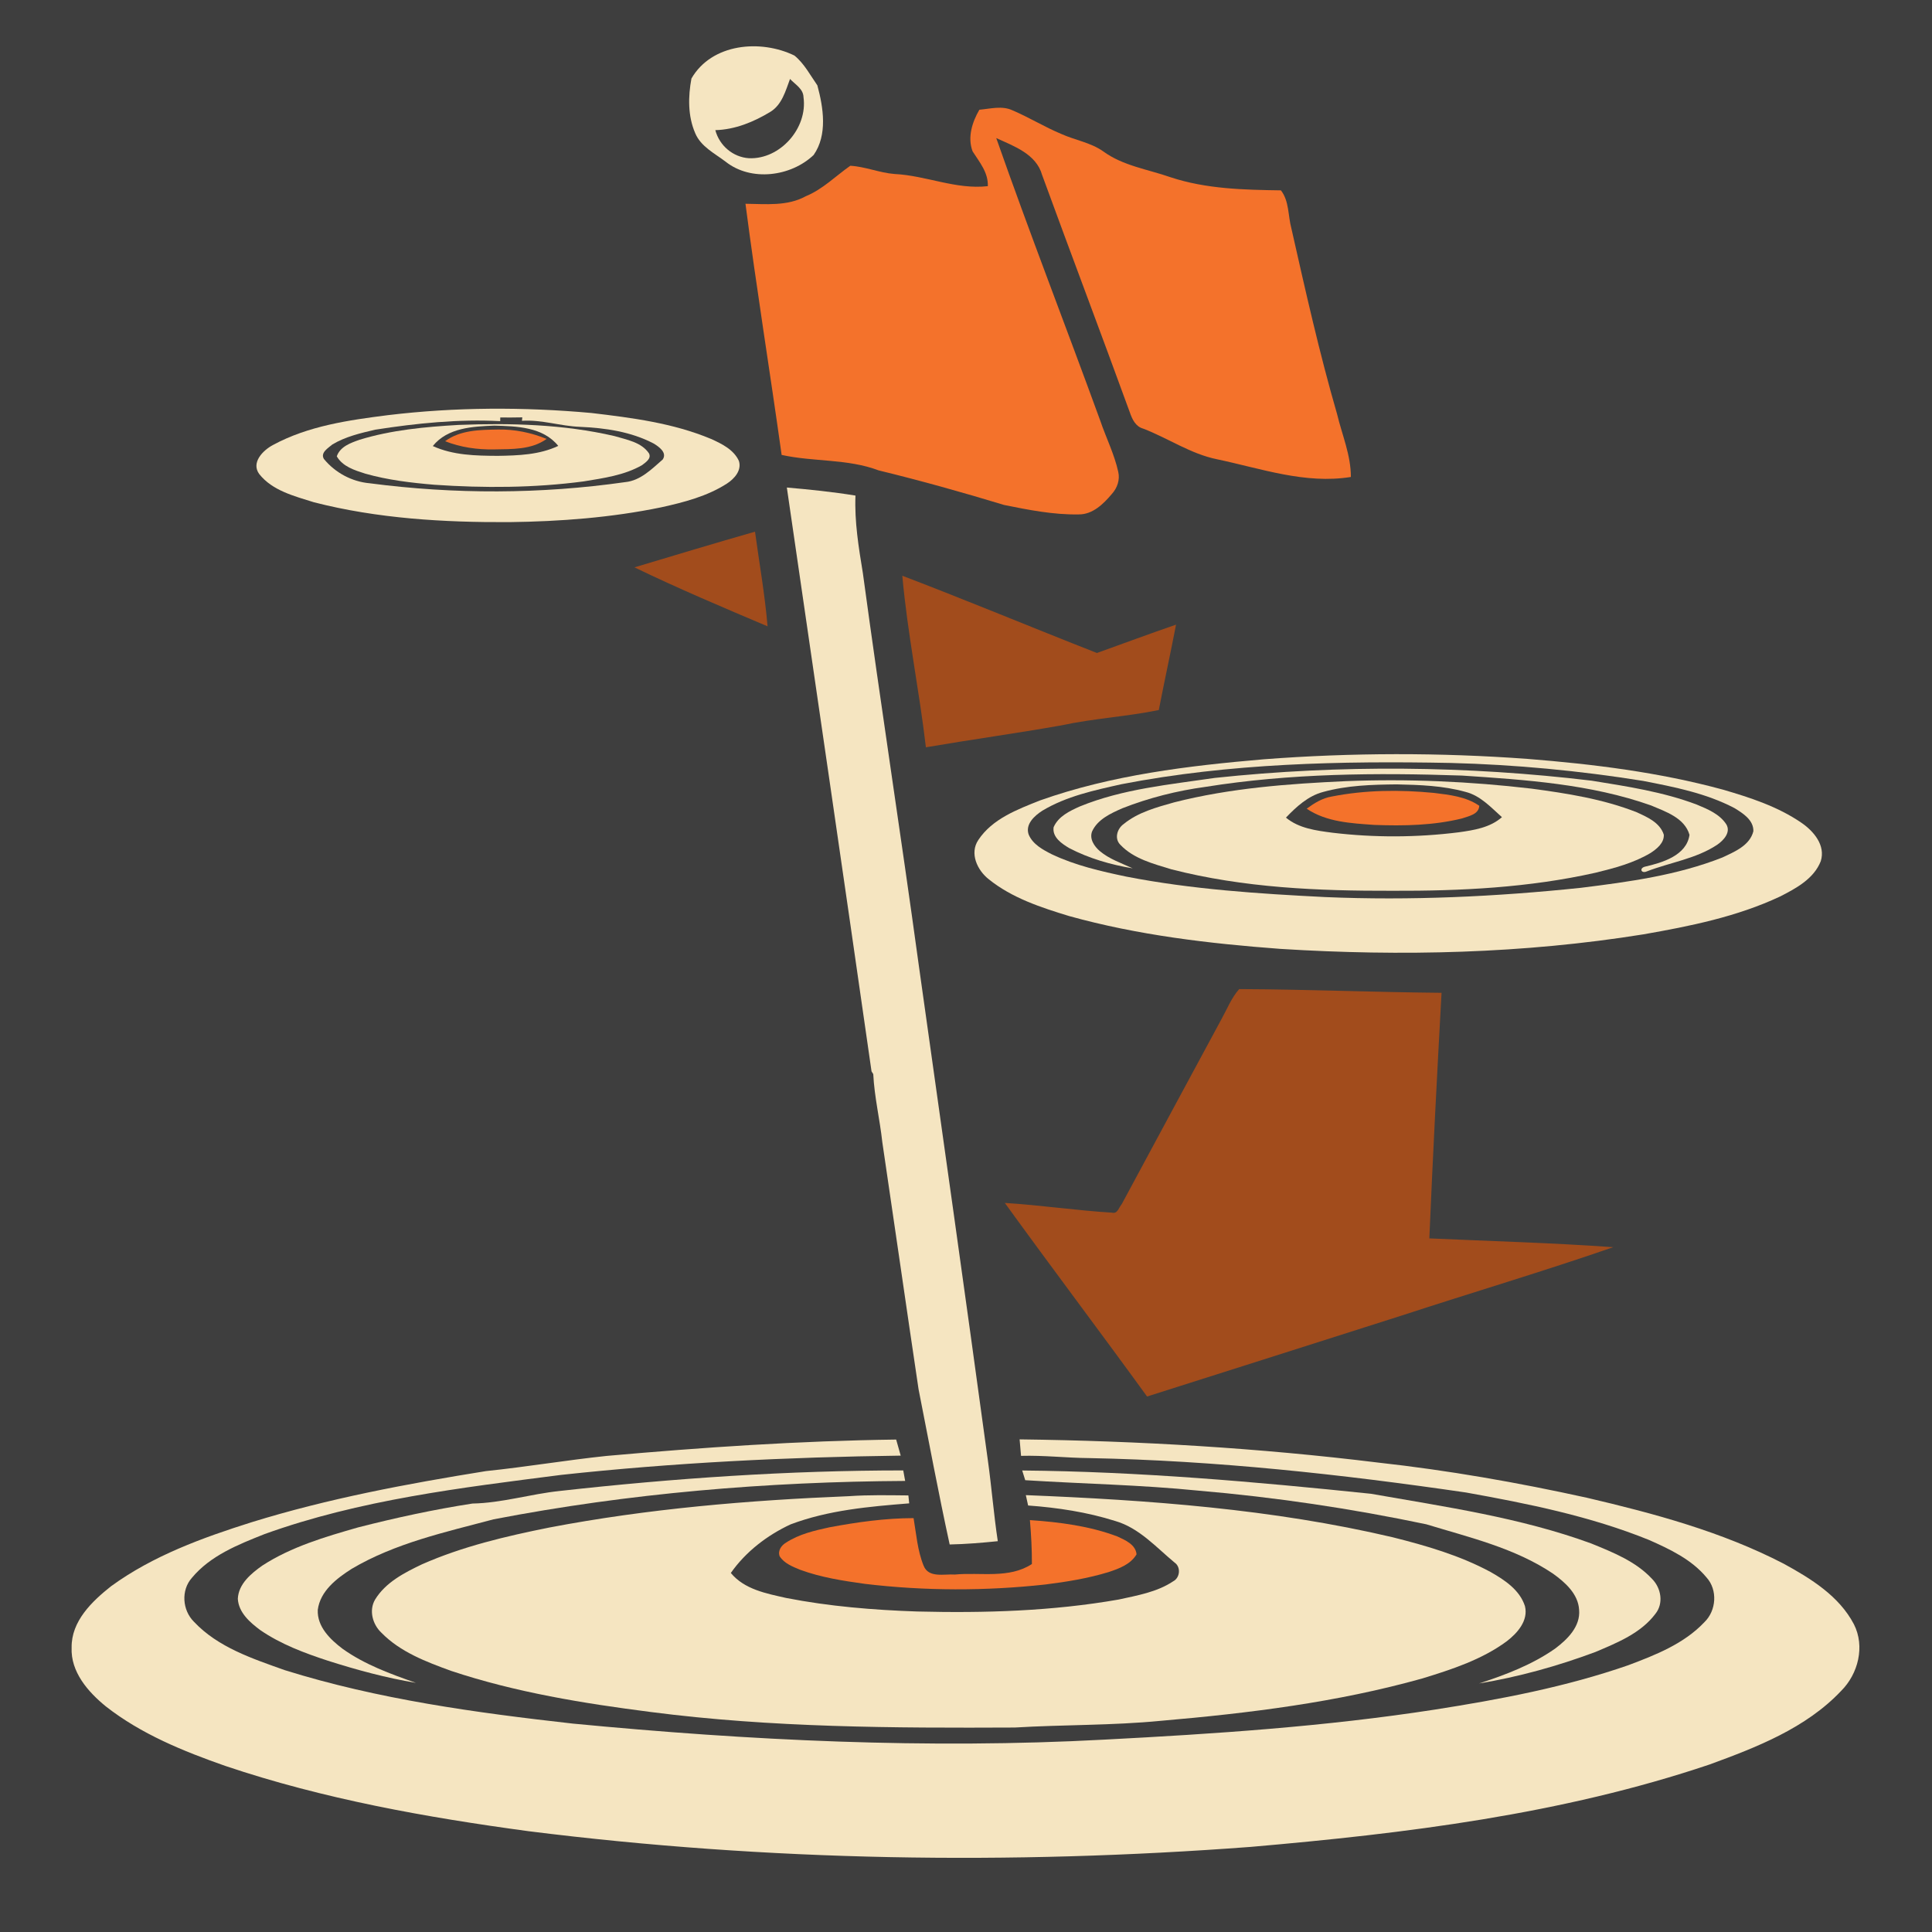 <?xml version="1.0" encoding="UTF-8" ?>
<!DOCTYPE svg PUBLIC "-//W3C//DTD SVG 1.1//EN" "http://www.w3.org/Graphics/SVG/1.1/DTD/svg11.dtd">
<svg width="516pt" height="516pt" viewBox="0 0 516 516" version="1.1" xmlns="http://www.w3.org/2000/svg">
<path fill="#3e3e3e" opacity="1.00" d=" M 0.00 0.00 L 516.00 0.00 L 516.00 516.00 L 0.00 516.00 L 0.00 0.00 Z" />
<path fill="#f5e5c1" opacity="1.00" d=" M 184.67 20.97 C 190.10 11.57 203.14 10.44 212.18 14.84 C 214.80 16.98 216.39 20.06 218.30 22.80 C 219.91 28.73 221.06 36.04 217.31 41.39 C 211.24 47.19 200.59 48.56 193.81 43.19 C 190.87 40.95 187.16 39.15 185.67 35.55 C 183.69 30.99 183.77 25.77 184.67 20.97 Z" />
<path fill="#3e3e3e" opacity="1.00" d=" M 211.00 21.09 C 212.36 22.54 214.55 23.72 214.60 25.95 C 215.76 34.19 208.41 42.59 200.05 42.26 C 195.75 41.98 192.15 38.89 191.05 34.76 C 196.30 34.62 201.31 32.57 205.75 29.87 C 208.85 27.97 209.81 24.27 211.00 21.09 Z" />
<path fill="#f4722b" opacity="1.00" d=" M 261.57 29.31 C 264.52 29.05 267.66 28.15 270.47 29.49 C 274.90 31.38 279.01 33.93 283.46 35.78 C 287.13 37.44 291.26 38.05 294.61 40.40 C 299.90 44.29 306.55 45.21 312.61 47.33 C 322.12 50.48 332.20 50.70 342.11 50.84 C 344.34 53.68 343.99 57.67 344.91 61.03 C 348.66 77.63 352.37 94.25 357.11 110.60 C 358.44 116.17 360.81 121.57 360.79 127.39 C 348.60 129.36 336.80 125.13 325.04 122.66 C 317.97 121.22 311.98 117.03 305.33 114.48 C 303.29 113.92 302.39 111.98 301.76 110.15 C 294.05 88.97 286.06 67.89 278.32 46.71 C 276.76 41.15 270.82 39.04 266.08 36.88 C 274.95 62.17 284.69 87.17 293.86 112.36 C 295.41 116.92 297.62 121.29 298.66 126.01 C 299.16 128.15 298.40 130.34 296.95 131.93 C 294.71 134.60 291.81 137.44 288.08 137.39 C 281.37 137.51 274.73 136.19 268.19 134.87 C 257.09 131.50 245.92 128.37 234.66 125.63 C 226.38 122.49 217.32 123.39 208.76 121.50 C 205.63 99.13 202.01 76.82 199.10 54.42 C 204.51 54.48 210.28 55.13 215.21 52.41 C 219.73 50.56 223.17 47.02 227.10 44.27 C 231.11 44.50 234.89 46.16 238.90 46.47 C 247.33 46.87 255.28 50.69 263.83 49.72 C 263.96 46.05 261.60 43.31 259.76 40.42 C 258.35 36.68 259.65 32.61 261.57 29.31 Z" />
<path fill="#f5e5c1" opacity="1.00" d=" M 103.60 110.88 C 121.62 108.71 139.87 108.67 157.95 110.30 C 168.78 111.58 179.79 112.99 189.93 117.24 C 192.80 118.54 195.97 120.09 197.35 123.11 C 198.15 125.67 196.10 127.89 194.13 129.17 C 188.85 132.56 182.67 134.15 176.62 135.49 C 163.28 138.25 149.63 139.28 136.03 139.45 C 118.52 139.54 100.83 138.51 83.82 134.14 C 78.65 132.51 72.75 131.06 69.24 126.61 C 66.98 123.54 70.26 120.25 72.89 118.86 C 82.30 113.75 93.12 112.21 103.60 110.88 Z" />
<path fill="#3e3e3e" opacity="1.00" d=" M 100.23 114.76 C 111.25 113.04 122.43 111.90 133.60 112.48 L 133.61 111.50 C 135.57 111.52 137.53 111.51 139.50 111.47 L 139.40 112.39 C 144.66 112.03 149.69 113.81 154.90 114.00 C 161.64 114.29 168.55 115.29 174.59 118.46 C 175.97 119.30 178.24 120.87 177.00 122.72 C 174.08 125.26 171.08 128.35 167.02 128.76 C 144.41 131.99 121.36 132.04 98.72 129.07 C 93.97 128.65 89.51 126.25 86.50 122.57 C 85.51 120.88 87.67 119.65 88.77 118.71 C 92.26 116.61 96.30 115.67 100.23 114.76 Z" />
<path fill="#f5e5c1" opacity="1.00" d=" M 122.43 113.49 C 136.37 112.95 150.49 113.30 164.13 116.47 C 167.37 117.45 171.32 118.08 173.34 121.10 C 174.04 122.51 172.39 123.51 171.47 124.24 C 166.73 126.95 161.21 127.69 155.91 128.57 C 142.70 130.32 129.31 130.38 116.03 129.47 C 109.81 128.95 103.57 128.21 97.55 126.50 C 94.73 125.60 91.52 124.62 89.95 121.88 C 90.84 119.26 93.68 118.28 96.04 117.45 C 104.59 114.83 113.55 114.01 122.43 113.49 Z" />
<path fill="#3e3e3e" opacity="1.00" d=" M 115.59 119.13 C 119.55 114.22 126.22 113.91 132.01 113.67 C 138.01 113.85 144.98 113.99 149.10 119.09 C 144.07 121.48 138.41 121.66 132.96 121.75 C 127.10 121.72 121.02 121.61 115.59 119.13 Z" />
<path fill="#f4722b" opacity="1.00" d=" M 118.88 117.84 C 122.93 114.83 128.20 114.80 133.03 114.72 C 137.48 114.64 141.88 115.55 145.99 117.23 C 141.91 120.16 136.71 119.93 131.93 120.03 C 127.48 120.11 123.03 119.48 118.88 117.84 Z" />
<path fill="#f5e5c1" opacity="1.00" d=" M 210.15 130.21 C 216.28 130.74 222.40 131.37 228.48 132.36 C 228.20 139.32 229.33 146.19 230.45 153.03 C 235.19 188.01 240.61 222.90 245.40 257.88 C 251.59 301.90 257.83 345.92 263.83 389.96 C 264.84 397.16 265.40 404.42 266.49 411.62 C 262.22 412.06 257.94 412.41 253.64 412.50 C 250.63 398.73 248.06 384.87 245.33 371.04 C 242.05 349.06 238.91 327.05 235.65 305.06 C 234.99 298.97 233.53 292.99 233.23 286.87 L 232.77 286.14 C 225.32 234.15 217.71 182.18 210.15 130.21 Z" />
<path fill="#a24c1c" opacity="1.00" d=" M 169.45 151.53 C 180.17 148.30 190.89 145.09 201.65 142.00 C 202.79 150.42 204.29 158.80 205.00 167.28 C 193.07 162.22 181.11 157.17 169.45 151.53 Z" />
<path fill="#a24c1c" opacity="1.00" d=" M 240.99 153.77 C 258.41 160.41 275.61 167.60 292.97 174.40 C 300.01 171.88 307.03 169.26 314.10 166.83 C 312.63 174.44 310.97 182.02 309.49 189.64 C 300.87 191.40 292.05 191.88 283.44 193.74 C 271.42 195.86 259.32 197.53 247.29 199.59 C 245.50 184.28 242.36 169.14 240.99 153.77 Z" />
<path fill="#f5e5c1" opacity="1.00" d=" M 337.55 202.79 C 360.99 201.00 384.58 200.97 408.02 202.69 C 425.56 204.09 443.13 206.26 460.14 210.89 C 467.44 213.02 474.84 215.42 481.16 219.77 C 484.40 222.00 487.63 225.78 486.29 230.01 C 484.44 234.72 479.67 237.28 475.40 239.45 C 463.90 244.85 451.33 247.38 438.90 249.55 C 406.90 254.69 374.30 255.45 341.99 253.43 C 322.99 252.02 303.94 249.78 285.54 244.66 C 278.03 242.37 270.29 239.84 264.09 234.84 C 261.03 232.45 258.88 227.91 261.30 224.33 C 265.03 218.69 271.75 216.18 277.77 213.78 C 296.96 206.97 317.37 204.52 337.55 202.79 Z" />
<path fill="#3e3e3e" opacity="1.00" d=" M 387.45 203.77 C 404.67 204.21 421.86 205.84 438.87 208.57 C 447.17 210.19 455.66 211.85 463.21 215.81 C 465.47 217.18 468.39 219.02 468.29 222.01 C 467.34 225.83 463.24 227.50 460.01 229.02 C 447.96 233.78 434.99 235.53 422.21 237.12 C 399.54 239.49 376.71 240.56 353.93 239.59 C 336.17 238.70 318.36 237.54 300.88 234.14 C 294.06 232.71 287.19 231.15 280.87 228.14 C 278.50 226.93 275.88 225.52 274.76 222.95 C 273.73 220.17 276.29 217.87 278.39 216.52 C 284.83 212.65 292.31 211.06 299.56 209.44 C 328.48 203.84 358.08 203.20 387.45 203.77 Z" />
<path fill="#f5e5c1" opacity="1.00" d=" M 324.50 207.76 C 357.93 204.21 391.77 204.51 425.14 208.51 C 434.59 210.04 444.15 211.48 453.15 214.88 C 456.05 216.09 459.25 217.39 461.05 220.14 C 462.36 222.29 460.32 224.46 458.63 225.62 C 452.96 229.39 446.04 230.32 439.79 232.75 C 438.36 233.36 437.76 231.94 439.26 231.49 C 443.95 230.41 450.46 228.51 451.23 222.97 C 449.93 218.44 444.87 216.78 440.97 215.12 C 424.80 209.40 407.46 208.27 390.48 207.14 C 367.62 206.36 344.59 206.53 321.95 210.16 C 314.36 211.19 306.87 213.08 299.74 215.88 C 296.65 217.25 293.15 218.82 291.67 222.07 C 290.92 224.08 292.26 226.04 293.73 227.30 C 296.29 229.46 299.53 230.53 302.53 231.92 C 296.68 230.95 290.88 229.28 285.60 226.53 C 283.60 225.35 281.00 223.61 281.40 220.93 C 282.66 218.03 285.71 216.59 288.42 215.38 C 299.90 210.69 312.35 209.55 324.50 207.76 Z" />
<path fill="#f5e5c1" opacity="1.00" d=" M 359.46 208.63 C 376.01 207.98 392.60 208.70 409.05 210.63 C 418.54 211.90 428.13 213.40 437.09 216.92 C 439.93 218.21 443.34 219.69 444.37 222.93 C 444.48 225.14 442.53 226.70 440.86 227.80 C 436.35 230.50 431.19 231.85 426.13 233.09 C 408.38 237.08 390.11 237.98 371.97 237.91 C 352.15 237.97 332.11 237.13 312.83 232.17 C 308.05 230.70 302.79 229.38 299.24 225.64 C 297.56 224.00 298.36 221.34 300.09 220.10 C 303.94 216.93 308.90 215.62 313.61 214.29 C 328.58 210.48 344.07 209.33 359.46 208.63 Z" />
<path fill="#3e3e3e" opacity="1.00" d=" M 353.37 211.52 C 359.75 209.75 366.44 209.56 373.02 209.49 C 379.18 209.62 385.44 209.84 391.42 211.50 C 395.38 212.49 398.20 215.64 401.14 218.25 C 397.95 221.06 393.65 221.72 389.60 222.29 C 378.43 223.69 367.09 223.74 355.92 222.41 C 351.57 221.84 346.94 221.27 343.45 218.37 C 346.24 215.46 349.36 212.58 353.37 211.52 Z" />
<path fill="#f4722b" opacity="1.00" d=" M 355.67 212.74 C 364.63 210.97 373.88 210.89 382.96 211.77 C 387.12 212.28 391.55 212.75 395.09 215.21 C 394.94 217.54 392.25 217.96 390.48 218.59 C 382.85 220.47 374.90 220.61 367.09 220.32 C 360.90 219.88 354.31 219.58 348.99 215.99 C 350.99 214.51 353.16 213.16 355.67 212.74 Z" />
<path fill="#a24c1c" opacity="1.00" d=" M 326.20 272.25 C 327.72 269.53 328.87 266.53 330.96 264.17 C 348.97 264.24 366.99 265.00 385.01 265.16 C 383.81 287.02 382.67 308.88 381.75 330.75 C 398.12 331.49 414.51 331.93 430.86 333.10 C 412.15 339.58 393.15 345.21 374.32 351.37 C 351.68 358.60 329.01 365.78 306.36 372.98 C 293.80 355.67 280.90 338.60 268.37 321.28 C 277.95 321.87 287.46 323.30 297.03 323.88 C 298.48 324.27 298.85 322.42 299.59 321.61 C 308.42 305.14 317.34 288.71 326.20 272.25 Z" />
<path fill="#f5e5c1" opacity="1.00" d=" M 161.99 388.85 C 187.72 386.56 213.52 384.81 239.35 384.48 C 239.75 385.90 240.15 387.33 240.56 388.77 C 210.27 389.17 179.97 390.65 149.84 393.92 C 123.14 397.35 96.10 400.55 70.64 409.73 C 63.65 412.51 56.19 415.46 51.26 421.40 C 48.30 424.72 48.69 430.05 51.80 433.14 C 58.22 439.98 67.49 443.01 76.10 446.08 C 101.05 453.87 127.08 457.43 152.99 460.34 C 200.15 464.87 247.62 467.17 294.96 464.62 C 324.42 463.09 353.91 461.13 383.09 456.62 C 400.58 453.89 418.09 450.58 434.85 444.76 C 442.14 442.02 449.77 439.03 455.22 433.24 C 458.41 430.16 458.80 424.63 455.78 421.31 C 451.80 416.51 446.00 413.76 440.41 411.29 C 424.76 404.95 408.11 401.59 391.55 398.62 C 358.22 393.75 324.67 390.08 290.97 389.43 C 284.87 389.38 278.80 388.66 272.70 388.83 C 272.57 387.36 272.44 385.89 272.32 384.43 C 304.29 384.83 336.27 386.72 368.01 390.62 C 386.77 392.69 405.40 395.96 423.83 400.02 C 441.82 404.23 459.89 409.09 476.38 417.63 C 483.63 421.59 491.20 426.26 495.15 433.82 C 498.14 439.72 496.30 447.06 491.72 451.62 C 482.33 461.56 469.16 466.67 456.57 471.27 C 417.07 484.58 375.39 489.68 334.04 493.27 C 269.83 498.10 205.10 497.11 141.18 489.08 C 113.80 485.38 86.42 480.49 60.19 471.65 C 48.96 467.72 37.70 463.14 28.27 455.75 C 23.52 451.88 18.84 446.54 19.13 440.02 C 19.03 433.00 24.54 427.71 29.64 423.67 C 40.85 415.50 54.07 410.70 67.19 406.56 C 87.63 400.23 108.71 396.29 129.80 392.90 C 140.56 391.79 151.23 389.98 161.99 388.85 Z" />
<path fill="#f5e5c1" opacity="1.00" d=" M 149.48 398.21 C 179.95 394.81 210.59 392.72 241.24 392.72 C 241.41 393.65 241.58 394.59 241.75 395.53 C 204.92 395.73 168.02 398.81 131.83 405.78 C 118.92 409.21 105.56 412.13 93.94 419.00 C 89.93 421.55 85.52 424.91 84.87 429.97 C 84.67 434.46 88.20 437.87 91.51 440.37 C 97.41 444.58 104.30 447.08 111.09 449.46 C 103.11 448.13 95.28 446.00 87.58 443.55 C 81.30 441.49 75.00 439.14 69.53 435.38 C 66.77 433.33 63.74 430.70 63.52 427.02 C 63.69 423.03 67.08 420.24 70.10 418.11 C 77.86 413.09 86.84 410.46 95.64 407.94 C 105.71 405.36 115.89 403.16 126.16 401.57 C 134.06 401.42 141.66 399.03 149.48 398.21 Z" />
<path fill="#f5e5c1" opacity="1.00" d=" M 273.01 392.74 C 304.14 393.02 335.22 395.74 366.17 398.96 C 385.95 402.44 406.03 405.30 424.98 412.23 C 430.78 414.60 436.91 417.02 441.26 421.72 C 443.66 424.16 444.37 428.23 442.13 431.02 C 438.22 436.23 431.90 438.75 426.09 441.22 C 416.03 444.97 405.62 447.87 395.02 449.62 C 402.10 447.32 409.20 444.61 415.33 440.32 C 418.61 437.86 422.14 434.42 421.75 429.96 C 421.51 425.69 417.99 422.59 414.75 420.27 C 404.58 413.44 392.49 410.63 380.94 407.11 C 360.85 402.89 340.51 399.87 320.05 398.12 C 304.68 396.57 289.22 396.31 273.82 395.33 C 273.62 394.68 273.21 393.39 273.01 392.74 Z" />
<path fill="#f5e5c1" opacity="1.00" d=" M 226.72 399.60 C 232.01 399.23 237.31 399.35 242.61 399.40 C 242.67 399.93 242.77 400.99 242.83 401.52 C 232.14 402.37 221.24 403.32 211.13 407.14 C 204.89 410.05 199.17 414.43 195.19 420.11 C 198.82 424.51 204.68 425.59 209.94 426.78 C 221.47 429.04 233.23 430.00 244.96 430.40 C 262.95 430.85 281.05 430.31 298.81 427.20 C 303.79 426.10 309.05 425.21 313.36 422.32 C 315.18 421.36 315.43 418.50 313.71 417.33 C 308.76 413.23 304.25 408.08 297.87 406.23 C 290.33 403.85 282.46 402.66 274.59 402.09 C 274.39 401.16 274.18 400.24 273.98 399.32 C 306.82 400.64 339.82 403.02 371.90 410.56 C 380.87 412.81 389.88 415.42 398.07 419.83 C 401.83 421.96 405.88 424.62 407.28 428.95 C 408.25 432.81 405.27 436.17 402.44 438.34 C 395.77 443.26 387.75 445.87 379.92 448.27 C 357.13 454.67 333.52 457.57 309.99 459.60 C 297.03 460.86 284.00 460.61 271.02 461.39 C 238.60 461.54 206.07 461.42 173.86 457.25 C 155.82 454.94 137.74 452.01 120.45 446.25 C 113.84 443.84 106.92 441.23 101.90 436.10 C 99.52 433.89 98.47 430.12 100.18 427.21 C 102.99 422.61 108.01 420.04 112.72 417.79 C 123.54 413.02 135.12 410.30 146.68 407.98 C 173.06 402.94 199.90 400.69 226.72 399.60 Z" />
<path fill="#f4722b" opacity="1.00" d=" M 221.54 407.91 C 228.94 406.53 236.45 405.47 244.00 405.46 C 244.72 409.71 245.04 414.14 246.68 418.17 C 248.01 421.54 252.21 420.33 255.01 420.53 C 261.86 419.87 269.49 421.72 275.60 417.72 C 275.62 413.80 275.40 409.89 275.07 405.99 C 282.97 406.53 290.98 407.55 298.43 410.36 C 300.51 411.33 303.31 412.50 303.55 415.13 C 301.98 417.81 298.89 418.94 296.09 419.87 C 290.59 421.55 284.88 422.48 279.18 423.19 C 263.18 424.94 246.98 424.93 231.00 423.02 C 225.16 422.21 219.27 421.30 213.71 419.26 C 211.71 418.43 209.47 417.57 208.24 415.67 C 207.65 414.16 208.71 412.72 209.96 411.99 C 213.43 409.73 217.54 408.78 221.54 407.91 Z" />
</svg>
